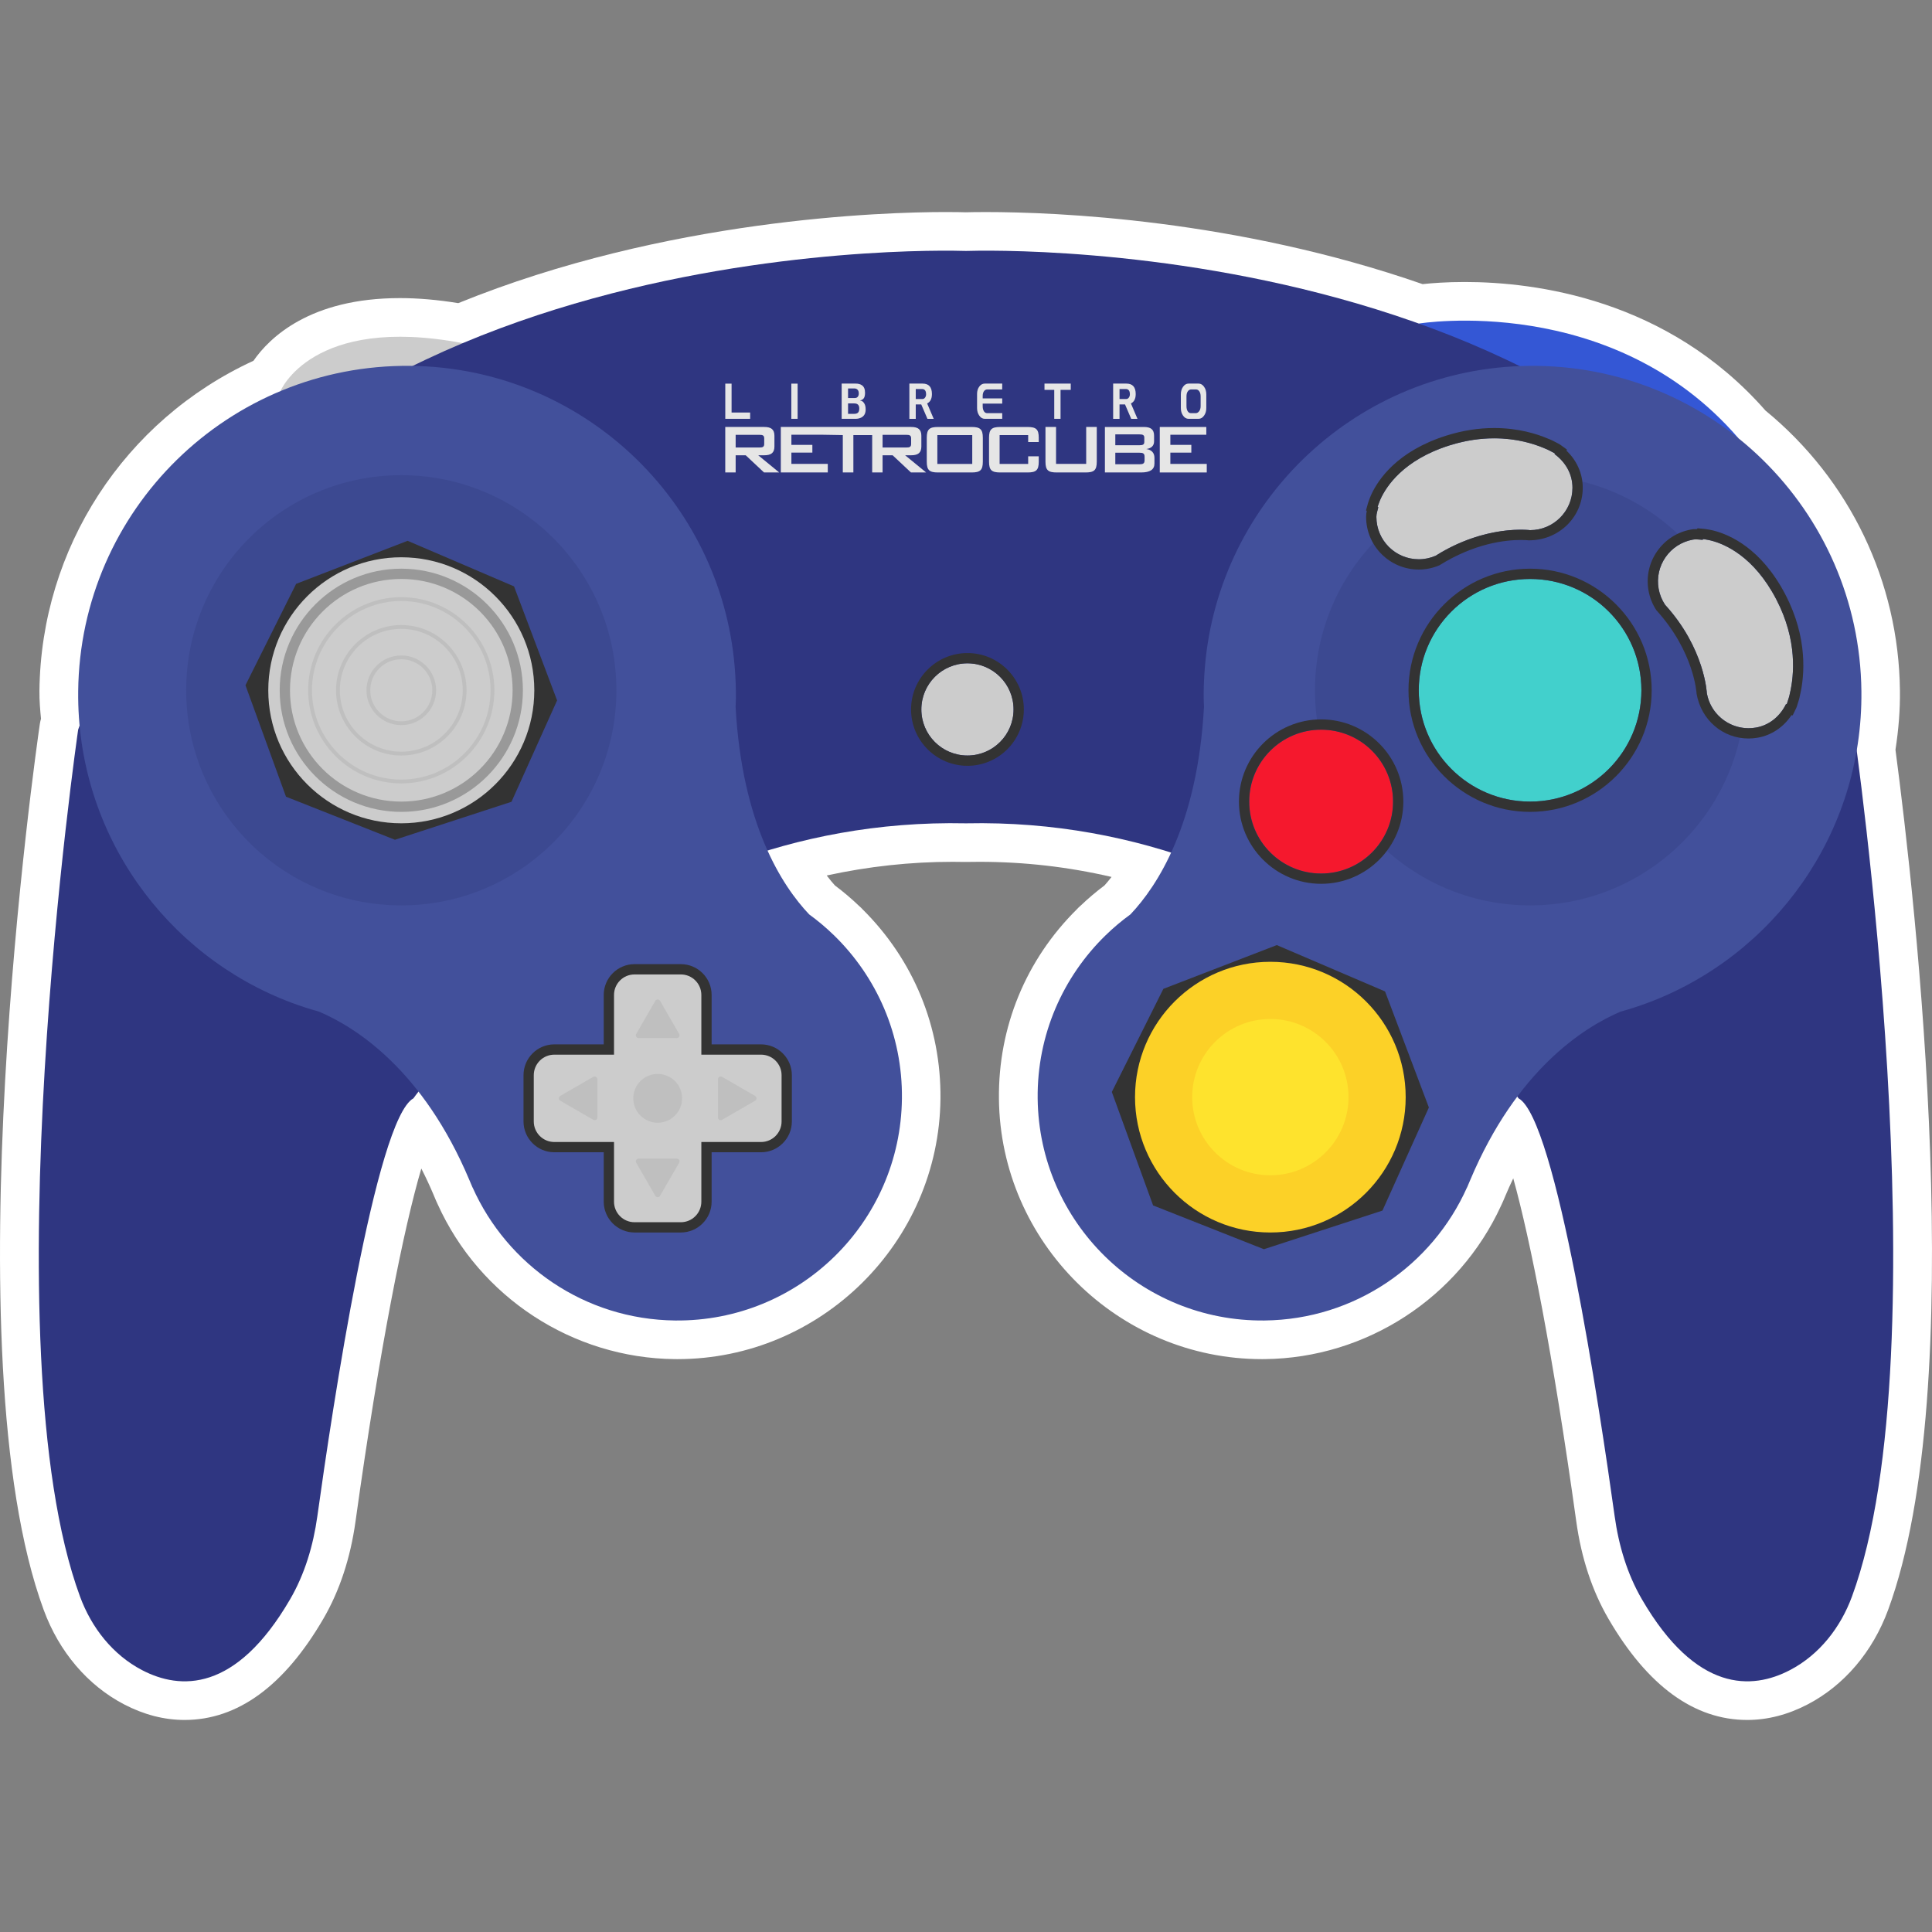 <?xml version="1.0" encoding="UTF-8" standalone="no"?>
<!-- Created with Inkscape (http://www.inkscape.org/) -->

<svg
   xmlns:dc="http://purl.org/dc/elements/1.1/"
   xmlns:cc="http://creativecommons.org/ns#"
   xmlns:rdf="http://www.w3.org/1999/02/22-rdf-syntax-ns#"
   xmlns:svg="http://www.w3.org/2000/svg"
   xmlns="http://www.w3.org/2000/svg"
   xmlns:sodipodi="http://sodipodi.sourceforge.net/DTD/sodipodi-0.dtd"
   xmlns:inkscape="http://www.inkscape.org/namespaces/inkscape"
   id="svg50768"
   version="1.1"
   inkscape:version="0.48.5 r10040"
   width="256"
   height="256"
   xml:space="preserve"
   sodipodi:docname="Nintendo - GameCube.svg"
   inkscape:export-filename="/Users/margetts/Desktop/BAXY RetroActive/png_marked/Nintendo - GameCube.png"
   inkscape:export-xdpi="90.099998"
   inkscape:export-ydpi="90.099998"><rect width="100%" height="100%" fill="#808080" stroke="none"/><defs
     id="defs50772"><clipPath
       clipPathUnits="userSpaceOnUse"
       id="clipPath50782"><path
         d="M 0,128 128,128 128,0 0,0 0,128 z"
         id="path50784"
         inkscape:connector-curvature="0" /></clipPath></defs><sodipodi:namedview
     pagecolor="#ffffff"
     bordercolor="#666666"
     borderopacity="1"
     objecttolerance="10"
     gridtolerance="10"
     guidetolerance="10"
     inkscape:pageopacity="0"
     inkscape:pageshadow="2"
     inkscape:window-width="1676"
     inkscape:window-height="1005"
     id="namedview50770"
     showgrid="false"
     inkscape:zoom="5.14375"
     inkscape:cx="55.601458"
     inkscape:cy="80"
     inkscape:window-x="4"
     inkscape:window-y="1"
     inkscape:window-maximized="1"
     inkscape:current-layer="g50776" /><g
     id="g50776"
     inkscape:groupmode="layer"
     inkscape:label="Nintendo - GameCube"
     transform="matrix(1.25,0,0,-1.25,0,256)"><g
       id="g50778"
       transform="matrix(1.6,0,0,1.6,-1.2910785e-4,-3.19)"><g
         id="g50780"
         clip-path="url(#clipPath50782)"><g
           id="g50786"
           transform="translate(125.58,80.321)"><path
             d="m 0,0 c 0.212,1.38 0.31,2.66 0.296,3.904 -0.076,7.23 -3.32,13.984 -8.91,18.569 -6.498,7.405 -15.257,8.516 -19.921,8.517 -1.232,0 -2.197,-0.076 -2.796,-0.141 -12.37,4.304 -24.329,4.775 -28.949,4.775 -0.643,0 -1.087,-0.01 -1.306,-0.016 -0.223,0.006 -0.683,0.017 -1.347,0.017 -4.137,0 -18.527,-0.441 -32.286,-6.036 -1.361,0.222 -2.659,0.334 -3.868,0.334 -5.948,0 -8.635,-2.616 -9.701,-4.153 -8.544,-3.928 -14.08,-12.416 -14.179,-21.866 -0.007,-0.665 0.049,-1.29 0.104,-1.848 -0.035,-0.117 -0.061,-0.236 -0.079,-0.358 -0.247,-1.697 -5.971,-41.76 0.256,-58.684 1.021,-2.778 2.913,-5.001 5.327,-6.26 1.313,-0.686 2.661,-1.033 4.007,-1.033 3.513,0 6.606,2.256 9.195,6.704 1.076,1.849 1.792,4.016 2.13,6.442 1.626,11.689 3.212,19.5 4.361,23.386 0.288,-0.561 0.56,-1.143 0.816,-1.75 l 0.104,-0.247 c 0.008,-0.02 0.051,-0.121 0.06,-0.141 0.028,-0.071 0.061,-0.142 0.096,-0.211 2.781,-6.174 8.941,-10.206 15.709,-10.276 l 0.186,-10e-4 c 9.507,0 17.323,7.735 17.423,17.243 0.049,4.759 -1.785,9.215 -5.168,12.566 -0.07,0.076 -0.144,0.148 -0.223,0.216 -0.505,0.483 -1.042,0.938 -1.6,1.356 -0.166,0.184 -0.35,0.403 -0.545,0.662 2.76,0.601 5.552,0.905 8.337,0.905 0.275,0 0.552,-0.003 0.83,-0.009 0.386,0.006 0.662,0.009 0.937,0.009 2.974,0 5.867,-0.329 8.767,-1.001 -0.168,-0.219 -0.327,-0.406 -0.471,-0.566 -0.556,-0.417 -1.091,-0.871 -1.595,-1.352 -0.083,-0.071 -0.162,-0.147 -0.235,-0.228 -3.379,-3.349 -5.21,-7.802 -5.16,-12.557 0.099,-9.509 7.915,-17.244 17.422,-17.244 l 0.187,10e-4 c 6.73,0.07 12.859,4.057 15.662,10.174 0.04,0.076 0.077,0.155 0.109,0.236 0.005,0.009 0.077,0.18 0.082,0.19 l 0.072,0.172 c 0.175,0.416 0.355,0.817 0.541,1.205 1.132,-4.073 2.636,-11.667 4.176,-22.738 0.337,-2.425 1.054,-4.593 2.13,-6.442 2.589,-4.448 5.682,-6.704 9.195,-6.704 1.346,0 2.694,0.347 4.007,1.033 2.414,1.259 4.306,3.482 5.328,6.26 C 4.956,-42.191 1.335,-10.11 0,0"
             style="fill:#ffffff;fill-opacity:1;fill-rule:nonzero;stroke:none"
             id="path50788"
             inkscape:connector-curvature="0" /></g><g
           id="g50790"
           transform="translate(93.997,108.556)"><path
             d="M 0,0 C 0,0 12.809,2.116 21.183,-7.601 L 5.56,-4.893 0,0 z"
             style="fill:#3457d5;fill-opacity:1;fill-rule:nonzero;stroke:none"
             id="path50792"
             inkscape:connector-curvature="0" /></g><g
           id="g50794"
           transform="translate(18.582,104.081)"><path
             d="M 0,0 C 0,0 2.066,5.074 12.076,3.179 L 7.108,0 0,0 z"
             style="fill:#cccccc;fill-opacity:1;fill-rule:nonzero;stroke:none"
             id="path50796"
             inkscape:connector-curvature="0" /></g><g
           id="g50798"
           transform="translate(122.822,81.651)"><path
             d="m 0,0 c -11.232,32.903 -56.822,31.782 -58.822,31.717 -2,0.065 -47.59,1.186 -58.822,-31.717 0,0 -5.95,-40.923 0.124,-57.433 0.757,-2.058 2.166,-3.86 4.11,-4.874 2.512,-1.311 6.204,-1.5 9.806,4.69 0.98,1.683 1.538,3.577 1.807,5.506 0.991,7.126 3.876,26.326 6.367,27.687 0,0 13.123,18.713 36.608,18.219 23.485,0.494 36.607,-18.219 36.607,-18.219 2.492,-1.361 5.377,-20.561 6.368,-27.687 0.268,-1.929 0.827,-3.823 1.807,-5.506 3.602,-6.19 7.294,-6.001 9.805,-4.69 1.944,1.014 3.353,2.816 4.11,4.874 C 5.949,-40.923 0,0 0,0"
             style="fill:#2f3681;fill-opacity:1;fill-rule:nonzero;stroke:none"
             id="path50800"
             inkscape:connector-curvature="0" /></g><g
           id="g50802"
           transform="translate(55.255,68.027)"><path
             d="m 0,0 0.004,0.002 c 0,0 -0.006,0.003 -0.014,0.007 -0.511,0.497 -1.056,0.956 -1.635,1.376 -1.79,1.886 -4.45,5.964 -4.875,13.76 0.007,0.19 0.02,0.376 0.021,0.567 0.007,0.686 -0.023,1.364 -0.078,2.035 0.001,0.01 0,0.02 0,0.03 l -0.002,-0.001 c -0.923,11.075 -10.144,19.833 -21.478,19.952 -12.034,0.126 -21.892,-9.524 -22.018,-21.557 -0.1,-9.427 5.802,-17.515 14.145,-20.641 l -0.002,-0.001 0.005,0.001 c 0.593,-0.223 1.196,-0.416 1.807,-0.586 2.457,-1.046 6.89,-3.871 9.96,-11.153 0.04,-0.095 0.081,-0.187 0.12,-0.283 0.029,-0.07 0.061,-0.14 0.091,-0.215 l 0.004,0.003 c 2.295,-5.142 7.423,-8.753 13.423,-8.815 8.211,-0.086 14.936,6.5 15.022,14.71 C 4.545,-6.576 2.813,-2.74 0,0"
             style="fill:#42509b;fill-opacity:1;fill-rule:nonzero;stroke:none"
             id="path50804"
             inkscape:connector-curvature="0" /></g><g
           id="g50806"
           transform="translate(73.248,68.027)"><path
             d="m 0,0 -0.004,0.002 c 0,0 0.006,0.003 0.014,0.007 0.511,0.497 1.056,0.956 1.635,1.376 1.79,1.886 4.45,5.964 4.875,13.76 -0.006,0.19 -0.02,0.376 -0.021,0.567 -0.007,0.686 0.023,1.364 0.078,2.035 -0.001,0.01 0,0.02 0,0.03 L 6.579,17.776 C 7.502,28.851 16.723,37.609 28.057,37.728 40.091,37.854 49.949,28.204 50.075,16.171 50.175,6.744 44.273,-1.344 35.93,-4.47 l 0.002,-0.001 -0.005,0.001 c -0.593,-0.223 -1.196,-0.416 -1.807,-0.586 -2.457,-1.046 -6.89,-3.871 -9.96,-11.153 -0.04,-0.095 -0.081,-0.187 -0.12,-0.283 -0.029,-0.07 -0.061,-0.14 -0.091,-0.215 l -0.004,0.003 c -2.295,-5.142 -7.423,-8.753 -13.423,-8.815 -8.211,-0.086 -14.936,6.5 -15.022,14.71 C -4.545,-6.576 -2.813,-2.74 0,0"
             style="fill:#42509b;fill-opacity:1;fill-rule:nonzero;stroke:none"
             id="path50808"
             inkscape:connector-curvature="0" /></g><g
           id="g50810"
           transform="translate(115.624,84.261)"><path
             d="m 0,0 c 0,-7.871 -6.382,-14.252 -14.252,-14.252 -7.871,-10e-4 -14.252,6.38 -14.251,14.251 0,7.871 6.38,14.252 14.251,14.252 C -6.382,14.25 0,7.87 0,0"
             style="fill:#3c4991;fill-opacity:1;fill-rule:nonzero;stroke:none"
             id="path50812"
             inkscape:connector-curvature="0" /></g><g
           id="g50814"
           transform="translate(108.748,84.261)"><path
             d="m 0,0 c 0,-4.073 -3.302,-7.375 -7.375,-7.375 -4.074,0 -7.376,3.302 -7.376,7.375 0,4.073 3.302,7.375 7.376,7.375 C -3.302,7.375 0,4.073 0,0"
             style="fill:#42d0cc;fill-opacity:1;fill-rule:nonzero;stroke:none"
             id="path50816"
             inkscape:connector-curvature="0" /></g><g
           id="g50818"
           transform="translate(101.372,92.317)"><path
             d="m 0,0 c -4.442,0 -8.056,-3.614 -8.056,-8.056 0,-4.442 3.614,-8.056 8.056,-8.056 4.442,0 8.056,3.614 8.056,8.056 C 8.056,-3.614 4.442,0 0,0 m 0,-0.681 c 4.073,0 7.375,-3.302 7.375,-7.375 0,-4.073 -3.302,-7.375 -7.375,-7.375 -4.073,0 -7.375,3.302 -7.375,7.375 0,4.073 3.302,7.375 7.375,7.375"
             style="fill:#333333;fill-opacity:1;fill-rule:nonzero;stroke:none"
             id="path50820"
             inkscape:connector-curvature="0" /></g><g
           id="g50822"
           transform="translate(92.295,76.885)"><path
             d="m 0,0 c 0,-2.632 -2.134,-4.766 -4.766,-4.766 -2.632,0 -4.765,2.134 -4.765,4.766 0,2.632 2.133,4.766 4.765,4.766 C -2.134,4.766 0,2.632 0,0"
             style="fill:#f5182d;fill-opacity:1;fill-rule:nonzero;stroke:none"
             id="path50824"
             inkscape:connector-curvature="0" /></g><g
           id="g50826"
           transform="translate(87.529,82.332)"><path
             d="m 0,0 c -3.003,0 -5.446,-2.443 -5.446,-5.446 0,-3.003 2.443,-5.447 5.446,-5.447 3.003,0 5.446,2.444 5.446,5.447 C 5.446,-2.443 3.003,0 0,0 m 0,-0.681 c 2.632,0 4.766,-2.133 4.766,-4.765 0,-2.632 -2.134,-4.766 -4.766,-4.766 -2.632,0 -4.766,2.134 -4.766,4.766 0,2.632 2.134,4.765 4.766,4.765"
             style="fill:#333333;fill-opacity:1;fill-rule:nonzero;stroke:none"
             id="path50828"
             inkscape:connector-curvature="0" /></g><g
           id="g50830"
           transform="translate(102.999,99.906)"><path
             d="m 0,0 0.015,0.046 c 0,0 -0.154,0.093 -0.398,0.212 -0.098,0.049 -0.192,0.093 -0.296,0.131 -1.072,0.46 -3.334,1.12 -6.283,0.191 -3.065,-0.965 -4.196,-2.722 -4.581,-3.575 -0.023,-0.05 -0.042,-0.098 -0.062,-0.15 -0.081,-0.203 -0.121,-0.344 -0.121,-0.344 l 0.044,-0.037 c -0.05,-0.209 -0.128,-0.407 -0.128,-0.631 0,-1.551 1.258,-2.809 2.808,-2.809 0.393,0 0.765,0.083 1.104,0.228 l 0.002,-10e-4 c 3.317,2.098 6.27,1.703 6.27,1.703 1.551,0 2.808,1.257 2.808,2.808 C 1.182,-1.297 0.699,-0.511 0,0"
             style="fill:#cccccc;fill-opacity:1;fill-rule:nonzero;stroke:none"
             id="path50832"
             inkscape:connector-curvature="0" /></g><g
           id="g50834"
           transform="translate(98.994,101.636)"><path
             d="m 0,0 c -1.044,0 -2.108,-0.168 -3.162,-0.5 -3.265,-1.028 -4.532,-2.913 -4.997,-3.945 l -0.076,-0.182 c -0.095,-0.24 -0.142,-0.409 -0.142,-0.409 l -0.115,-0.419 0.049,-0.042 c -0.025,-0.118 -0.043,-0.248 -0.043,-0.39 0,-1.924 1.565,-3.489 3.489,-3.489 0.472,0 0.934,0.095 1.371,0.283 2.336,1.464 4.376,1.676 5.393,1.676 0.315,0 0.502,-0.022 0.523,-0.024 0.004,0 0.008,0 0.011,0 2.007,0 3.566,1.563 3.566,3.483 0,0.925 -0.386,1.797 -1.074,2.454 L 4.818,-1.426 4.37,-1.1 c 0,0 -0.173,0.105 -0.449,0.24 C 3.805,-0.802 3.687,-0.748 3.558,-0.701 2.833,-0.389 1.591,0 0,0 m 0,-0.681 c 1.498,0 2.649,-0.37 3.326,-0.66 0.104,-0.038 0.198,-0.082 0.296,-0.131 0.244,-0.119 0.397,-0.211 0.397,-0.211 L 4.004,-1.73 c 0.699,-0.511 1.183,-1.296 1.183,-2.228 0,-1.551 -1.258,-2.808 -2.809,-2.808 0,0 -0.221,0.029 -0.611,0.029 -1.034,0 -3.25,-0.208 -5.659,-1.732 l -0.002,10e-4 c -0.339,-0.145 -0.711,-0.227 -1.103,-0.227 -1.551,0 -2.808,1.257 -2.808,2.808 0,0.224 0.078,0.422 0.127,0.631 l -0.043,0.037 c 0,0 0.039,0.141 0.12,0.345 0.02,0.051 0.04,0.099 0.063,0.149 0.384,0.853 1.516,2.61 4.58,3.575 1.088,0.343 2.082,0.469 2.958,0.469"
             style="fill:#333333;fill-opacity:1;fill-rule:nonzero;stroke:none"
             id="path50836"
             inkscape:connector-curvature="0" /></g><g
           id="g50838"
           transform="translate(118.327,83.346)"><path
             d="m 0,0 0.048,-0.007 c 0,0 0.064,0.168 0.139,0.429 0.031,0.105 0.058,0.205 0.077,0.314 0.264,1.137 0.517,3.479 -0.915,6.22 -1.488,2.847 -3.417,3.653 -4.324,3.882 -0.053,0.013 -0.104,0.024 -0.158,0.035 -0.215,0.044 -0.361,0.058 -0.361,0.058 l -0.028,-0.049 c -0.215,0.012 -0.424,0.054 -0.644,0.015 C -7.693,10.624 -8.71,9.166 -8.438,7.639 -8.369,7.253 -8.222,6.901 -8.02,6.592 L -8.021,6.591 C -5.372,3.693 -5.244,0.717 -5.244,0.717 -4.971,-0.81 -3.513,-1.827 -1.986,-1.555 -1.069,-1.391 -0.38,-0.777 0,0"
             style="fill:#cccccc;fill-opacity:1;fill-rule:nonzero;stroke:none"
             id="path50840"
             inkscape:connector-curvature="0" /></g><g
           id="g50842"
           transform="translate(112.465,94.994)"><path
             d="m 0,0 -0.033,-0.056 c -0.024,0.001 -0.048,0.002 -0.072,0.002 -0.105,0 -0.211,-0.008 -0.319,-0.027 -0.917,-0.164 -1.716,-0.675 -2.249,-1.44 -0.533,-0.764 -0.737,-1.69 -0.573,-2.608 0.083,-0.465 0.257,-0.902 0.519,-1.3 2.519,-2.772 2.664,-5.505 2.665,-5.532 0.307,-1.757 1.75,-2.967 3.441,-2.967 0.204,0 0.409,0.018 0.616,0.055 0.911,0.162 1.701,0.695 2.228,1.488 l 0.081,-0.011 0.242,0.498 c 0,0 0.073,0.19 0.157,0.485 0.037,0.124 0.07,0.249 0.093,0.385 0.282,1.209 0.541,3.736 -0.982,6.651 -1.585,3.033 -3.663,3.95 -4.761,4.227 L 0.86,-0.107 C 0.608,-0.056 0.433,-0.04 0.433,-0.04 L 0,0 z m 0.368,-0.717 c 0,0 0.146,-0.014 0.36,-0.058 0.055,-0.011 0.105,-0.022 0.159,-0.036 0.907,-0.228 2.836,-1.034 4.323,-3.881 1.433,-2.741 1.18,-5.083 0.915,-6.22 C 6.106,-11.021 6.08,-11.121 6.049,-11.226 5.974,-11.487 5.91,-11.655 5.91,-11.655 l -0.048,0.007 c -0.381,-0.778 -1.069,-1.392 -1.986,-1.555 -0.167,-0.03 -0.333,-0.044 -0.497,-0.044 -1.335,0 -2.518,0.956 -2.761,2.316 0,0 -0.129,2.976 -2.777,5.873 l 10e-4,0.002 c -0.203,0.309 -0.349,0.66 -0.418,1.047 -0.272,1.526 0.745,2.985 2.272,3.257 0.067,0.012 0.134,0.017 0.199,0.017 0.15,0 0.296,-0.023 0.444,-0.031 l 0.029,0.049"
             style="fill:#333333;fill-opacity:1;fill-rule:nonzero;stroke:none"
             id="path50844"
             inkscape:connector-curvature="0" /></g><g
           id="g50846"
           transform="translate(84.591,67.379)"><path
             d="m 0,0 -7.514,-2.899 -3.416,-6.831 2.734,-7.517 7.341,-2.902 7.856,2.561 3.075,6.83 L 7.173,-3.071 0,0 z"
             style="fill:#333333;fill-opacity:1;fill-rule:nonzero;stroke:none"
             id="path50848"
             inkscape:connector-curvature="0" /></g><g
           id="g50850"
           transform="translate(93.13,57.306)"><path
             d="m 0,0 c 0,-4.952 -4.013,-8.969 -8.967,-8.968 -4.951,0 -8.964,4.016 -8.965,8.969 10e-4,4.949 4.014,8.964 8.965,8.965 C -4.013,8.965 0.001,4.95 0,0"
             style="fill:#fcd127;fill-opacity:1;fill-rule:nonzero;stroke:none"
             id="path50852"
             inkscape:connector-curvature="0" /></g><g
           id="g50854"
           transform="translate(89.342,57.306)"><path
             d="m 0,0 c 0.002,-2.859 -2.319,-5.18 -5.178,-5.178 -2.86,-0.002 -5.177,2.319 -5.178,5.177 0,2.86 2.318,5.178 5.178,5.179 C -2.319,5.177 0.002,2.858 0,0"
             style="fill:#fee32d;fill-opacity:1;fill-rule:nonzero;stroke:none"
             id="path50856"
             inkscape:connector-curvature="0" /></g><g
           id="g50858"
           transform="translate(40.838,84.261)"><path
             d="m 0,0 c 0,-7.871 -6.382,-14.252 -14.252,-14.252 -7.871,-10e-4 -14.252,6.38 -14.251,14.251 0,7.871 6.38,14.252 14.251,14.252 C -6.382,14.25 0,7.87 0,0"
             style="fill:#3c4991;fill-opacity:1;fill-rule:nonzero;stroke:none"
             id="path50860"
             inkscape:connector-curvature="0" /></g><g
           id="g50862"
           transform="translate(27.005,94.164)"><path
             d="m 0,0 -7.386,-2.852 -3.356,-6.717 2.685,-7.385 7.218,-2.853 7.721,2.517 3.022,6.715 L 7.051,-3.02 0,0 z"
             style="fill:#333333;fill-opacity:1;fill-rule:nonzero;stroke:none"
             id="path50864"
             inkscape:connector-curvature="0" /></g><g
           id="g50866"
           transform="translate(35.399,84.26)"><path
             d="m 0,0 c 0,-4.866 -3.946,-8.812 -8.813,-8.812 -4.866,0 -8.812,3.946 -8.812,8.812 0,4.867 3.946,8.813 8.812,8.813 C -3.945,8.812 0,4.867 0,0"
             style="fill:#cccccc;fill-opacity:1;fill-rule:nonzero;stroke:none"
             id="path50868"
             inkscape:connector-curvature="0" /></g><g
           id="g50870"
           transform="translate(24.53,84.261)"><path
             d="M 0,0 C 0,1.134 0.923,2.056 2.056,2.056 3.19,2.057 4.112,1.134 4.112,0 4.112,-1.134 3.19,-2.056 2.056,-2.057 0.923,-2.057 0,-1.133 0,0 m -0.252,0 c 0,-1.273 1.036,-2.308 2.308,-2.308 1.274,0 2.309,1.035 2.308,2.308 C 4.365,1.273 3.329,2.308 2.056,2.307 0.783,2.308 -0.251,1.273 -0.252,0"
             style="fill:#bfbfbf;fill-opacity:1;fill-rule:nonzero;stroke:none"
             id="path50872"
             inkscape:connector-curvature="0" /></g><g
           id="g50874"
           transform="translate(22.516,84.261)"><path
             d="M 0,0 C 0,2.244 1.826,4.07 4.069,4.069 6.315,4.069 8.142,2.243 8.142,0 8.142,-2.245 6.315,-4.07 4.07,-4.069 1.826,-4.069 0,-2.245 0,0 m -0.253,0 c 0.001,-2.383 1.94,-4.323 4.323,-4.323 2.384,0 4.323,1.939 4.323,4.323 0,2.382 -1.939,4.322 -4.324,4.322 -2.382,0 -4.322,-1.94 -4.322,-4.322"
             style="fill:#bfbfbf;fill-opacity:1;fill-rule:nonzero;stroke:none"
             id="path50876"
             inkscape:connector-curvature="0" /></g><g
           id="g50878"
           transform="translate(20.669,84.26)"><path
             d="M 0,0 C 0,3.263 2.654,5.916 5.917,5.916 9.179,5.917 11.834,3.263 11.833,0.001 11.834,-3.262 9.179,-5.916 5.916,-5.916 2.654,-5.916 0,-3.262 0,0 m -0.252,0.001 c 0,-3.403 2.768,-6.17 6.168,-6.17 3.402,0 6.17,2.767 6.17,6.169 0,3.402 -2.768,6.169 -6.17,6.17 -3.4,0 -6.168,-2.768 -6.168,-6.169"
             style="fill:#bfbfbf;fill-opacity:1;fill-rule:nonzero;stroke:none"
             id="path50880"
             inkscape:connector-curvature="0" /></g><g
           id="g50882"
           transform="translate(67.151,82.993)"><path
             d="m 0,0 c 0,-1.687 -1.368,-3.055 -3.055,-3.055 -1.687,0 -3.055,1.368 -3.055,3.055 0,1.687 1.368,3.055 3.055,3.055 C -1.368,3.055 0,1.687 0,0"
             style="fill:#cccccc;fill-opacity:1;fill-rule:nonzero;stroke:none"
             id="path50884"
             inkscape:connector-curvature="0" /></g><g
           id="g50886"
           transform="translate(64.096,86.728)"><path
             d="m 0,0 c -2.06,0 -3.736,-1.676 -3.736,-3.736 0,-2.059 1.676,-3.735 3.736,-3.735 2.06,0 3.736,1.676 3.736,3.735 C 3.736,-1.676 2.06,0 0,0 m 0,-0.681 c 1.687,0 3.055,-1.367 3.055,-3.055 0,-1.687 -1.368,-3.054 -3.055,-3.054 -1.687,0 -3.055,1.367 -3.055,3.054 0,1.688 1.368,3.055 3.055,3.055"
             style="fill:#333333;fill-opacity:1;fill-rule:nonzero;stroke:none"
             id="path50888"
             inkscape:connector-curvature="0" /></g><g
           id="g50890"
           transform="translate(45.105,66.117)"><path
             d="M 0,0 -3.064,0 C -4.19,0 -5.106,-0.916 -5.106,-2.042 l 0,-3.273 -3.273,0 c -1.126,0 -2.042,-0.916 -2.042,-2.043 l 0,-3.063 c 0,-1.126 0.916,-2.043 2.042,-2.043 l 3.273,0 0,-3.272 c 0,-1.127 0.916,-2.043 2.042,-2.043 l 3.064,0 c 1.126,0 2.042,0.916 2.042,2.043 l 0,3.272 3.273,0 c 1.126,0 2.043,0.917 2.043,2.043 l 0,3.063 c 0,1.127 -0.917,2.043 -2.043,2.043 l -3.273,0 0,3.273 C 2.042,-0.916 1.126,0 0,0"
             style="fill:#333333;fill-opacity:1;fill-rule:nonzero;stroke:none"
             id="path50892"
             inkscape:connector-curvature="0" /></g><g
           id="g50894"
           transform="translate(50.42,60.12)"><path
             d="m 0,0 -3.954,0 0,3.954 c 0,0.752 -0.609,1.361 -1.361,1.361 l -3.064,0 c -0.752,0 -1.361,-0.609 -1.361,-1.361 l 0,-3.954 -3.954,0 c -0.752,0 -1.362,-0.609 -1.362,-1.362 l 0,-3.063 c 0,-0.752 0.61,-1.362 1.362,-1.362 l 3.954,0 0,-3.953 c 0,-0.752 0.609,-1.362 1.361,-1.362 l 3.064,0 c 0.752,0 1.361,0.61 1.361,1.362 l 0,3.953 3.954,0 c 0.752,0 1.362,0.61 1.362,1.362 l 0,3.063 C 1.362,-0.609 0.752,0 0,0"
             style="fill:#cccccc;fill-opacity:1;fill-rule:nonzero;stroke:none"
             id="path50896"
             inkscape:connector-curvature="0" /></g><g
           id="g50898"
           transform="translate(45.19,57.227)"><path
             d="m 0,0 c 0,-0.893 -0.724,-1.617 -1.617,-1.617 -0.893,0 -1.617,0.724 -1.617,1.617 0,0.893 0.724,1.617 1.617,1.617 C -0.724,1.617 0,0.893 0,0"
             style="fill:#bfbfbf;fill-opacity:1;fill-rule:nonzero;stroke:none"
             id="path50900"
             inkscape:connector-curvature="0" /></g><g
           id="g50902"
           transform="translate(43.731,63.684)"><path
             d="M 0,0 1.265,-2.191 C 1.335,-2.312 1.247,-2.465 1.107,-2.465 l -2.53,0 c -0.14,0 -0.228,0.153 -0.158,0.274 L -0.316,0 C -0.246,0.122 -0.07,0.122 0,0"
             style="fill:#bfbfbf;fill-opacity:1;fill-rule:nonzero;stroke:none"
             id="path50904"
             inkscape:connector-curvature="0" /></g><g
           id="g50906"
           transform="translate(43.415,50.77)"><path
             d="m 0,0 -1.265,2.191 c -0.07,0.121 0.018,0.274 0.158,0.274 l 2.53,0 c 0.14,0 0.228,-0.153 0.158,-0.274 L 0.316,0 C 0.246,-0.122 0.07,-0.122 0,0"
             style="fill:#bfbfbf;fill-opacity:1;fill-rule:nonzero;stroke:none"
             id="path50908"
             inkscape:connector-curvature="0" /></g><g
           id="g50910"
           transform="translate(50.031,57.069)"><path
             d="m 0,0 -2.191,-1.265 c -0.121,-0.07 -0.274,0.018 -0.274,0.158 l 0,2.53 c 0,0.14 0.153,0.228 0.274,0.158 L 0,0.316 C 0.122,0.246 0.122,0.07 0,0"
             style="fill:#bfbfbf;fill-opacity:1;fill-rule:nonzero;stroke:none"
             id="path50912"
             inkscape:connector-curvature="0" /></g><g
           id="g50914"
           transform="translate(37.116,57.385)"><path
             d="M 0,0 2.191,1.265 C 2.312,1.335 2.465,1.247 2.465,1.107 l 0,-2.53 c 0,-0.14 -0.153,-0.228 -0.274,-0.158 L 0,-0.316 C -0.122,-0.246 -0.122,-0.07 0,0"
             style="fill:#bfbfbf;fill-opacity:1;fill-rule:nonzero;stroke:none"
             id="path50916"
             inkscape:connector-curvature="0" /></g><g
           id="g50918"
           transform="translate(26.587,92.317)"><path
             d="m 0,0 c -4.442,0 -8.056,-3.614 -8.056,-8.056 0,-4.442 3.614,-8.056 8.056,-8.056 4.442,0 8.056,3.614 8.056,8.056 C 8.056,-3.614 4.442,0 0,0 m 0,-0.681 c 4.073,0 7.375,-3.302 7.375,-7.375 0,-4.073 -3.302,-7.375 -7.375,-7.375 -4.073,0 -7.375,3.302 -7.375,7.375 0,4.073 3.302,7.375 7.375,7.375"
             style="fill:#999999;fill-opacity:1;fill-rule:nonzero;stroke:none"
             id="path50920"
             inkscape:connector-curvature="0" /></g><g
           id="g50922"
           transform="translate(48.739,101.186)"><path
             d="m 0,0 0,-0.841 1.577,0 c 0.216,0 0.315,0.041 0.315,0.239 l 0,0.363 C 1.892,-0.041 1.793,0 1.577,0 L 0,0 z m -0.689,0.52 2.581,0 c 0.461,0 0.677,-0.164 0.677,-0.584 l 0,-0.707 c 0,-0.42 -0.216,-0.584 -0.677,-0.584 l -0.397,0 1.39,-1.139 -1.005,0 -1.214,1.139 -0.666,0 0,-1.139 -0.689,0 0,3.014 z"
             style="fill:#e6e6e6;fill-opacity:1;fill-rule:nonzero;stroke:none"
             id="path50924"
             inkscape:connector-curvature="0" /></g><g
           id="g50926"
           transform="translate(58.473,100.345)"><path
             d="m 0,0 0,0.841 1.577,0 c 0.216,0 0.315,-0.041 0.315,-0.239 l 0,-0.363 C 1.892,0.041 1.793,0 1.577,0 L 0,0 z m 1.495,-0.514 0.397,0 c 0.461,0 0.677,0.164 0.677,0.584 l 0,0.707 c 0,0.42 -0.216,0.584 -0.677,0.584 l -8.634,0 0,-3.014 3.112,0 0,0.567 -2.411,0 0,0.747 1.389,0 0,0.514 -1.389,0 0,0.672 2.022,0 1.384,-0.023 0,-2.477 0.7,0 0,2.477 1.246,0 0,-2.477 0.689,0 0,1.139 0.666,0 1.214,-1.139 1.005,0 -1.39,1.139 z"
             style="fill:#e6e6e6;fill-opacity:1;fill-rule:nonzero;stroke:none"
             id="path50928"
             inkscape:connector-curvature="0" /></g><path
           d="m 64.414,101.168 -2.312,0 0,-1.91 2.312,0 0,1.91 z m -2.266,0.537 2.22,0 c 0.566,0 0.747,-0.146 0.747,-0.712 l 0,-1.588 c 0,-0.567 -0.181,-0.713 -0.747,-0.713 l -2.22,0 c -0.566,0 -0.747,0.146 -0.747,0.713 l 0,1.588 c 0,0.566 0.181,0.712 0.747,0.712"
           style="fill:#e6e6e6;fill-opacity:1;fill-rule:nonzero;stroke:none"
           id="path50930"
           inkscape:connector-curvature="0" /><g
           id="g50932"
           transform="translate(66.227,101.168)"><path
             d="m 0,0 0,-1.91 1.892,0 0,0.503 0.701,0 0,-0.357 c 0,-0.566 -0.181,-0.712 -0.748,-0.712 l -1.798,0 c -0.567,0 -0.748,0.146 -0.748,0.712 l 0,1.589 c 0,0.566 0.181,0.712 0.748,0.712 l 1.798,0 c 0.567,0 0.748,-0.146 0.748,-0.712 l 0,-0.286 -0.701,0 L 1.892,0 0,0 z"
             style="fill:#e6e6e6;fill-opacity:1;fill-rule:nonzero;stroke:none"
             id="path50934"
             inkscape:connector-curvature="0" /></g><g
           id="g50936"
           transform="translate(69.966,99.259)"><path
             d="m 0,0 1.997,0 0,2.447 0.701,0 0,-2.301 c 0,-0.567 -0.181,-0.713 -0.747,-0.713 l -1.904,0 c -0.567,0 -0.748,0.146 -0.748,0.713 l 0,2.301 L 0,2.447 0,0 z"
             style="fill:#e6e6e6;fill-opacity:1;fill-rule:nonzero;stroke:none"
             id="path50938"
             inkscape:connector-curvature="0" /></g><g
           id="g50940"
           transform="translate(73.892,100)"><path
             d="m 0,0 0,-0.765 1.6,0 c 0.239,0 0.339,0.047 0.339,0.269 l 0,0.227 C 1.939,-0.047 1.839,0 1.6,0 L 0,0 z m 0,1.215 0,-0.719 1.6,0 c 0.216,0 0.321,0.041 0.321,0.217 l 0,0.286 c 0,0.175 -0.105,0.216 -0.321,0.216 l -1.6,0 z m -0.689,0.49 2.581,0 c 0.461,0 0.677,-0.163 0.677,-0.584 l 0,-0.368 C 2.569,0.461 2.382,0.286 2.05,0.245 2.4,0.199 2.593,-0.012 2.593,-0.333 l 0,-0.385 c 0,-0.403 -0.298,-0.59 -0.888,-0.59 l -2.394,0 0,3.013 z"
             style="fill:#e6e6e6;fill-opacity:1;fill-rule:nonzero;stroke:none"
             id="path50942"
             inkscape:connector-curvature="0" /></g><g
           id="g50944"
           transform="translate(76.838,101.705)"><path
             d="m 0,0 3.083,0 0,-0.514 -2.382,0 0,-0.671 1.39,0 0,-0.514 -1.39,0 0,-0.748 2.412,0 0,-0.566 L 0,-3.013 0,0 z"
             style="fill:#e6e6e6;fill-opacity:1;fill-rule:nonzero;stroke:none"
             id="path50946"
             inkscape:connector-curvature="0" /></g><g
           id="g50948"
           transform="translate(49.699,102.246)"><path
             d="m 0,0 -1.647,0 0,2.331 0.417,0 0,-1.914 1.23,0 L 0,0 z"
             style="fill:#e6e6e6;fill-opacity:1;fill-rule:nonzero;stroke:none"
             id="path50950"
             inkscape:connector-curvature="0" /></g><path
           d="m 52.427,104.577 0.417,0 0,-2.331 -0.417,0 0,2.331 z"
           style="fill:#e6e6e6;fill-opacity:1;fill-rule:nonzero;stroke:none"
           id="path50952"
           inkscape:connector-curvature="0" /><g
           id="g50954"
           transform="translate(56.186,103.266)"><path
             d="m 0,0 0,-0.691 0.399,0 c 0.122,0 0.21,0.028 0.263,0.083 0.054,0.056 0.081,0.147 0.081,0.276 C 0.743,-0.111 0.633,0 0.414,0 L 0,0 z m 0,0.991 0,-0.633 0.454,0 c 0.083,0 0.147,0.029 0.191,0.085 C 0.689,0.5 0.711,0.571 0.711,0.657 0.711,0.766 0.685,0.849 0.632,0.906 0.579,0.962 0.511,0.991 0.427,0.991 L 0,0.991 z m 0.504,-2.011 -0.927,0 0,2.334 0.93,0 C 0.68,1.314 0.819,1.276 0.924,1.2 1.058,1.105 1.125,0.942 1.125,0.71 1.125,0.555 1.102,0.439 1.055,0.363 1.004,0.276 0.915,0.219 0.787,0.194 0.863,0.182 0.923,0.16 0.968,0.127 1.001,0.101 1.036,0.059 1.075,-0.002 1.135,-0.095 1.166,-0.228 1.166,-0.401 1.166,-0.656 1.071,-0.833 0.883,-0.932 0.77,-0.991 0.644,-1.02 0.504,-1.02"
             style="fill:#e6e6e6;fill-opacity:1;fill-rule:nonzero;stroke:none"
             id="path50956"
             inkscape:connector-curvature="0" /></g><g
           id="g50958"
           transform="translate(60.671,104.221)"><path
             d="m 0,0 0,-0.664 0.438,0 c 0.076,0 0.137,0.034 0.183,0.102 0.043,0.061 0.064,0.131 0.064,0.211 C 0.685,-0.117 0.594,0 0.412,0 L 0,0 z m 0.774,-1.976 -0.41,0.953 -0.364,0 0,-0.953 -0.423,0 0,2.335 0.878,0 c 0.412,0 0.617,-0.232 0.617,-0.695 0,-0.181 -0.037,-0.328 -0.11,-0.44 C 0.913,-0.85 0.844,-0.911 0.755,-0.957 l 0.434,-1.019 -0.415,0 z"
             style="fill:#e6e6e6;fill-opacity:1;fill-rule:nonzero;stroke:none"
             id="path50960"
             inkscape:connector-curvature="0" /></g><g
           id="g50962"
           transform="translate(65.106,103.254)"><path
             d="m 0,0 0,-0.169 c 0,-0.14 0.027,-0.252 0.08,-0.337 0.054,-0.084 0.123,-0.126 0.209,-0.126 l 1.005,0 0,-0.376 -1.16,0 c -0.14,0 -0.259,0.069 -0.358,0.208 -0.099,0.139 -0.149,0.307 -0.149,0.504 l 0,0.936 c 0,0.195 0.049,0.357 0.147,0.489 0.098,0.131 0.218,0.197 0.36,0.197 l 1.16,0 -0.003,-0.388 -0.985,0 C 0.217,0.938 0.145,0.902 0.09,0.83 0.03,0.75 0,0.641 0,0.505 l 0,-0.161 1.294,0 L 1.294,0 0,0 z"
             style="fill:#e6e6e6;fill-opacity:1;fill-rule:nonzero;stroke:none"
             id="path50964"
             inkscape:connector-curvature="0" /></g><g
           id="g50966"
           transform="translate(70.264,102.246)"><path
             d="m 0,0 -0.417,0 0,1.918 -0.647,0 0,0.416 1.74,0 0,-0.416 L 0,1.918 0,0 z"
             style="fill:#e6e6e6;fill-opacity:1;fill-rule:nonzero;stroke:none"
             id="path50968"
             inkscape:connector-curvature="0" /></g><g
           id="g50970"
           transform="translate(74.172,104.221)"><path
             d="m 0,0 0,-0.664 0.438,0 c 0.076,0 0.137,0.034 0.183,0.102 0.043,0.061 0.064,0.131 0.064,0.211 C 0.685,-0.117 0.594,0 0.412,0 L 0,0 z m 0.774,-1.976 -0.41,0.953 -0.364,0 0,-0.953 -0.423,0 0,2.335 0.878,0 c 0.412,0 0.617,-0.232 0.617,-0.695 0,-0.181 -0.037,-0.328 -0.11,-0.44 C 0.913,-0.85 0.844,-0.911 0.755,-0.957 l 0.434,-1.019 -0.415,0 z"
             style="fill:#e6e6e6;fill-opacity:1;fill-rule:nonzero;stroke:none"
             id="path50972"
             inkscape:connector-curvature="0" /></g><g
           id="g50974"
           transform="translate(79.545,103.731)"><path
             d="M 0,0 C 0,0.14 -0.029,0.252 -0.088,0.336 -0.146,0.42 -0.219,0.461 -0.306,0.461 l -0.323,0 C -0.717,0.461 -0.79,0.42 -0.849,0.336 -0.909,0.252 -0.938,0.14 -0.938,0 l 0,-0.642 c 0,-0.14 0.026,-0.253 0.08,-0.339 0.053,-0.085 0.123,-0.128 0.208,-0.128 l 0.327,0 c 0.087,0 0.163,0.043 0.227,0.13 C -0.032,-0.893 0,-0.78 0,-0.642 L 0,0 z m 0.376,-0.77 c 0,-0.197 -0.05,-0.365 -0.15,-0.505 -0.1,-0.14 -0.22,-0.21 -0.36,-0.21 l -0.667,0 c -0.142,0 -0.263,0.07 -0.362,0.21 -0.099,0.14 -0.148,0.308 -0.148,0.505 l 0,0.904 c 0,0.198 0.049,0.367 0.148,0.506 0.099,0.139 0.22,0.209 0.362,0.209 l 0.667,0 c 0.14,0 0.26,-0.07 0.36,-0.209 0.1,-0.139 0.15,-0.308 0.15,-0.506 l 0,-0.904 z"
             style="fill:#e6e6e6;fill-opacity:1;fill-rule:nonzero;stroke:none"
             id="path50976"
             inkscape:connector-curvature="0" /></g></g></g></g></svg>